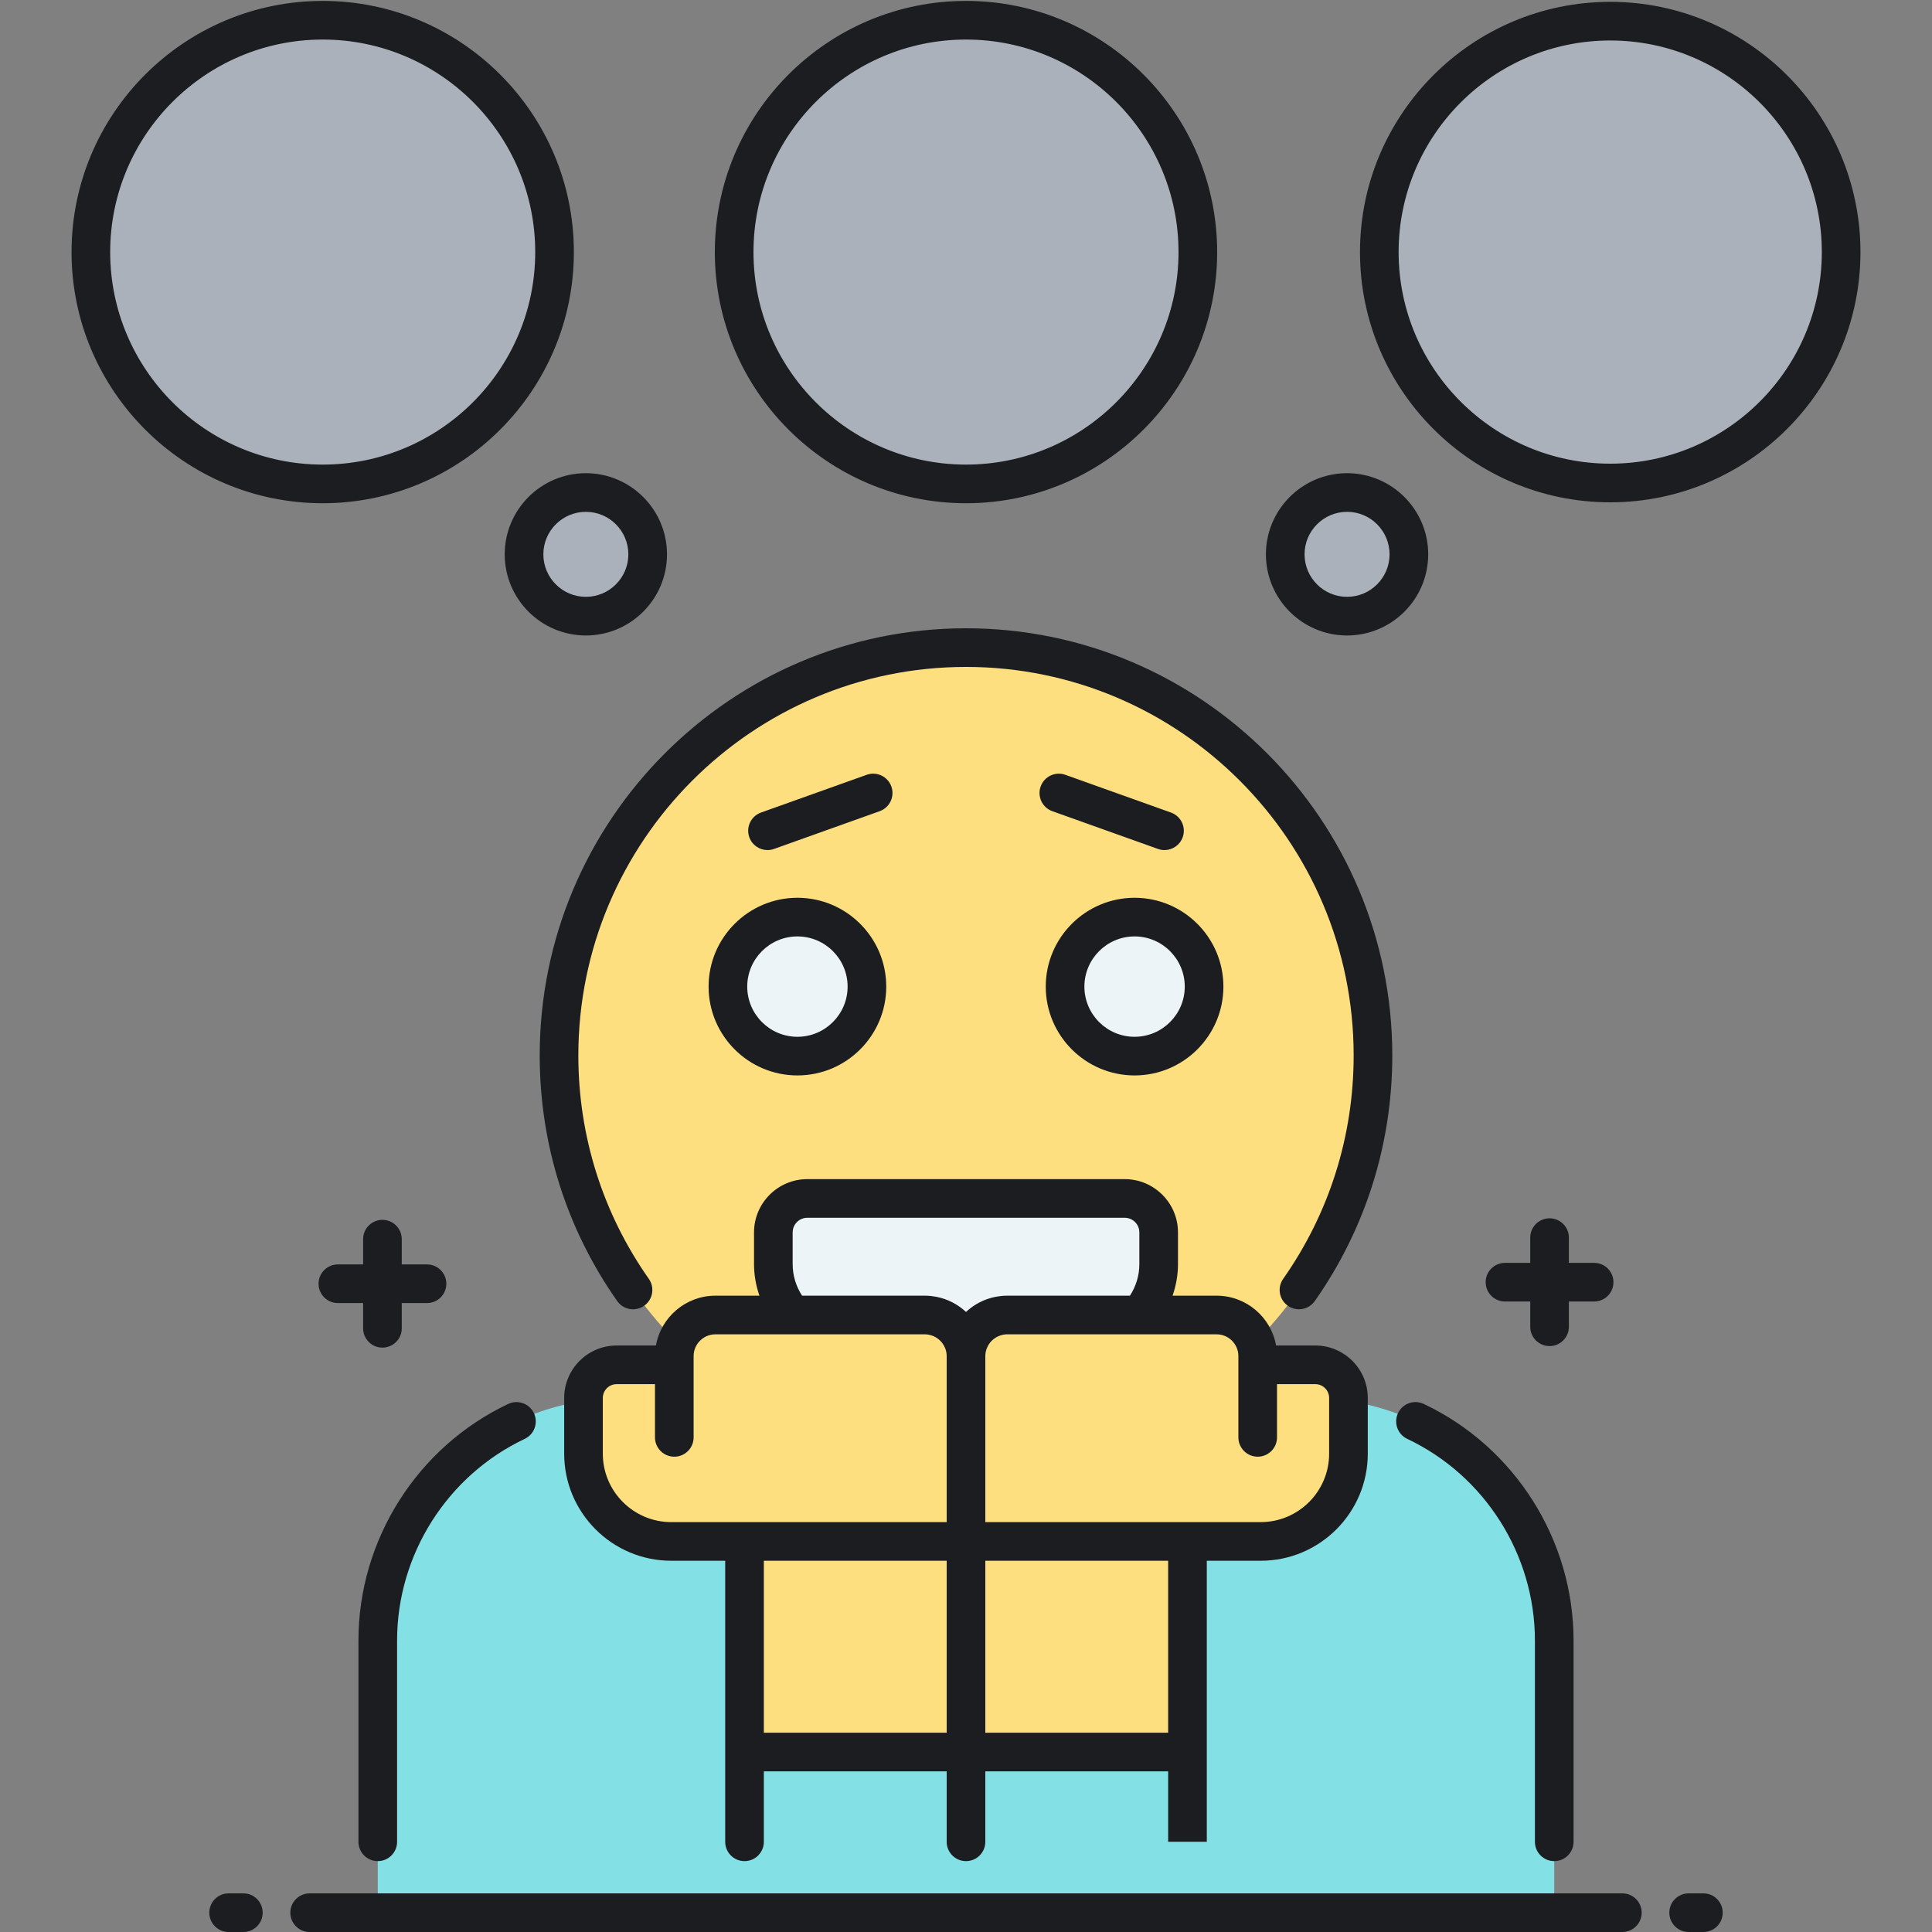 <?xml version="1.0" encoding="utf-8"?>
<!-- Generator: Adobe Illustrator 23.0.0, SVG Export Plug-In . SVG Version: 6.00 Build 0)  -->
<svg version="1.1" id="Layer_1" xmlns="http://www.w3.org/2000/svg" xmlns:xlink="http://www.w3.org/1999/xlink" x="0px" y="0px"
	 viewBox="0 0 500 500" style="enable-background:new 0 0 500 500;" xml:space="preserve">
<rect x="0" y="0" width="500" height="500" fill="#808080" stroke="none"/>
<style type="text/css">
	.st0{fill:#83E1E5;}
	.st1{fill:#AAB1BA;}
	.st2{fill:#FDDF7F;}
	.st3{fill:#ECF4F7;}
	.st4{fill:#1C1D21;}
</style>
<path class="st2" d="M174.508,350.961v2.256h-14.923c-4.737,0-8.577,3.84-8.577,8.577v14.416c0,0.867,0.053,1.721,0.148,2.562
	c1.273,11.337,10.887,20.15,22.564,20.15h18.963l0,0h0h0l0,54.501h114.636l0-54.501h0h0l0,0h18.952
	c11.308,0,20.682-8.266,22.419-19.084c0.016-0.099,0.032-0.197,0.047-0.297c0.16-1.088,0.245-2.199,0.245-3.331v-13.624h0v-0.792
	c0-4.737-3.84-8.577-8.577-8.577h-14.911v-2.256c0-1.257-0.229-2.457-0.629-3.575c18.83-19.069,30.462-45.29,30.462-74.237
	c0-58.293-47.156-105.55-105.325-105.55s-105.325,47.257-105.325,105.55c0,28.947,11.632,55.168,30.462,74.237
	C174.737,348.504,174.508,349.704,174.508,350.961z"/>
<g>
	<path class="st3" d="M239.361,340.322c4.536,0,8.398,2.844,9.929,6.841h1.421c1.53-3.997,5.393-6.841,9.928-6.841h34.252
		c3.086-3.521,4.971-8.121,4.971-13.172v-8.204c0-4.853-3.934-8.786-8.786-8.786h-82.152c-4.852,0-8.786,3.934-8.786,8.786v8.204
		c0,5.051,1.885,9.65,4.971,13.172H239.361z"/>
</g>
<g>
	<path class="st0" d="M348.98,362.586v13.624c0,12.543-10.168,22.711-22.711,22.711h-18.952l0,54.501H192.682l0-54.501H173.72
		c-12.543,0-22.712-10.168-22.712-22.712v-13.621c-30.129,4.516-53.244,30.53-53.244,61.981V495h94.917h114.636h94.917v-70.431
		C402.235,393.114,379.115,367.099,348.98,362.586z"/>
</g>
<g>
	<circle class="st3" cx="206.372" cy="255.332" r="17.988"/>
</g>
<g>
	<circle class="st3" cx="293.628" cy="255.332" r="17.988"/>
</g>
<g>
	<g>
		<circle class="st1" cx="83.515" cy="65.237" r="60"/>
	</g>
</g>
<g>
	<g>
		<circle class="st1" cx="151.619" cy="143.462" r="16"/>
	</g>
</g>
<g>
	<g>
		
			<ellipse transform="matrix(0.999 -0.033 0.033 0.999 -1.925 13.888)" class="st1" cx="416.246" cy="64.761" rx="59.761" ry="59.761"/>
	</g>
</g>
<g>
	<g>
		<circle class="st1" cx="348.618" cy="143.462" r="16"/>
	</g>
</g>
<g>
	<g>
		<circle class="st1" cx="250" cy="65.237" r="60"/>
	</g>
</g>
<path class="st4" d="M103.976,320.695v6.534h6.535c2.761,0,5,2.238,5,5s-2.239,5-5,5h-6.535v6.534c0,2.762-2.239,5-5,5s-5-2.238-5-5
	v-6.534h-6.535c-2.761,0-5-2.238-5-5s2.239-5,5-5h6.535v-6.534c0-2.762,2.239-5,5-5S103.976,317.934,103.976,320.695z
	 M401.024,315.295c-2.761,0-5,2.238-5,5v6.534h-6.535c-2.761,0-5,2.238-5,5s2.239,5,5,5h6.535v6.535c0,2.762,2.239,5,5,5
	s5-2.238,5-5v-6.535h6.535c2.761,0,5-2.238,5-5s-2.239-5-5-5h-6.535v-6.534C406.024,317.533,403.785,315.295,401.024,315.295z
	 M250,162.599c-60.833,0-110.325,49.593-110.325,110.55c0,22.913,6.937,44.895,20.06,63.568c1.587,2.259,4.706,2.803,6.966,1.216
	c2.259-1.588,2.804-4.706,1.216-6.966c-11.934-16.981-18.242-36.975-18.242-57.818c0-55.443,45.006-100.55,100.325-100.55
	s100.325,45.106,100.325,100.55c0,20.844-6.308,40.837-18.242,57.818c-1.588,2.26-1.043,5.378,1.216,6.966
	c0.875,0.614,1.877,0.909,2.871,0.909c1.573,0,3.122-0.74,4.095-2.125c13.124-18.674,20.06-40.655,20.06-63.568
	C360.325,212.191,310.833,162.599,250,162.599z M440.835,490h-3.813c-2.761,0-5,2.238-5,5s2.239,5,5,5h3.813c2.761,0,5-2.238,5-5
	S443.597,490,440.835,490z M419.862,490H80.138c-2.761,0-5,2.238-5,5s2.239,5,5,5h339.725c2.761,0,5-2.238,5-5
	S422.624,490,419.862,490z M62.978,490h-3.813c-2.761,0-5,2.238-5,5s2.239,5,5,5h3.813c2.761,0,5-2.238,5-5S65.739,490,62.978,490z
	 M97.765,481.658c2.761,0,5-2.238,5-5v-52.089c0-22.214,12.965-42.698,33.03-52.185c2.497-1.181,3.563-4.161,2.383-6.658
	c-1.18-2.496-4.16-3.563-6.657-2.383c-23.543,11.132-38.755,35.164-38.755,61.226v52.089
	C92.765,479.42,95.003,481.658,97.765,481.658z M312.318,403.921l0,49.5c0,0.001,0,0.001,0,0.002s0,0.001,0,0.002l0,23.233h-10
	v-18.235H255v18.235c0,2.762-2.239,5-5,5s-5-2.238-5-5v-18.235h-47.318l0,18.235c0,2.762-2.239,5-5,5s-5-2.238-5-5v-23.23
	c0-0.002,0-0.003,0-0.005s0-0.003,0-0.005v-49.497H173.72c-15.28,0-27.711-12.431-27.711-27.711v-14.416
	c0-7.486,6.091-13.577,13.577-13.577h10.164c1.3-7.319,7.71-12.895,15.397-12.895h11.394c-0.908-2.611-1.402-5.366-1.402-8.172
	v-8.204c0-7.602,6.185-13.786,13.786-13.786h82.151c7.602,0,13.786,6.185,13.786,13.786v8.204c0,2.806-0.494,5.561-1.402,8.172
	h11.394c7.688,0,14.097,5.575,15.397,12.895h10.152c7.486,0,13.577,6.091,13.577,13.577v14.416c0,15.28-12.431,27.711-27.711,27.711
	H312.318z M314.854,345.322h-19.963h-34.252c-0.266,0-0.528,0.024-0.787,0.062c-0.044,0.006-0.088,0.013-0.132,0.021
	c-1.939,0.327-3.62,1.668-4.34,3.547c-0.004,0.011-0.01,0.02-0.014,0.03c-0.232,0.617-0.366,1.282-0.366,1.979v42.961h52.317
	c0,0,0,0,0,0s0,0,0,0l18.951-0.001c9.766,0,17.711-7.945,17.711-17.711v-14.416c0-1.973-1.604-3.577-3.577-3.577h-9.911v13.774
	c0,2.762-2.239,5-5,5s-5-2.238-5-5v-18.774v-2.256C320.492,347.852,317.963,345.322,314.854,345.322z M207.577,335.322h31.785
	c0.511,0,1.019,0.027,1.522,0.077c0.381,0.037,0.754,0.101,1.127,0.165c0.108,0.019,0.219,0.028,0.326,0.05
	c2.922,0.565,5.547,1.952,7.646,3.901c0.005,0.005,0.012,0.01,0.017,0.015c0.005-0.005,0.012-0.01,0.017-0.015
	c2.099-1.949,4.725-3.336,7.646-3.901c0.108-0.021,0.218-0.031,0.326-0.05c0.373-0.064,0.746-0.128,1.127-0.165
	c0.503-0.05,1.01-0.077,1.522-0.077h31.785c1.583-2.426,2.438-5.262,2.438-8.172v-8.204c0-2.088-1.698-3.786-3.786-3.786h-82.151
	c-2.088,0-3.786,1.698-3.786,3.786v8.204C205.138,330.061,205.993,332.896,207.577,335.322z M192.683,393.921
	c0.003,0,0.007,0.001,0.01,0.001H245v-42.961c0-0.697-0.133-1.362-0.366-1.979c-0.004-0.011-0.01-0.02-0.014-0.03
	c-0.719-1.879-2.4-3.22-4.34-3.547c-0.044-0.008-0.088-0.015-0.132-0.021c-0.259-0.037-0.521-0.062-0.787-0.062h-34.252h-19.963
	c-3.109,0-5.639,2.529-5.639,5.639v2.256v18.774c0,2.762-2.239,5-5,5s-5-2.238-5-5v-13.774h-9.922c-1.973,0-3.577,1.604-3.577,3.577
	v14.416c0,9.766,7.945,17.711,17.711,17.711H192.683z M245,448.423v-44.501h-47.317l0,44.501H245z M302.318,448.423v-44.501H255
	v44.501H302.318z M361.806,365.721c-1.18,2.496-0.112,5.477,2.385,6.656c20.074,9.484,33.044,29.972,33.044,52.192v52.089
	c0,2.762,2.239,5,5,5s5-2.238,5-5v-52.089c0-26.069-15.219-50.105-38.772-61.233C365.966,362.155,362.986,363.225,361.806,365.721z
	 M206.372,232.345c12.675,0,22.988,10.313,22.988,22.987c0,12.676-10.313,22.988-22.988,22.988s-22.988-10.313-22.988-22.988
	C183.384,242.657,193.697,232.345,206.372,232.345z M193.384,255.332c0,7.162,5.826,12.988,12.988,12.988
	s12.988-5.826,12.988-12.988c0-7.161-5.826-12.987-12.988-12.987S193.384,248.171,193.384,255.332z M293.628,232.345
	c12.675,0,22.988,10.313,22.988,22.987c0,12.676-10.313,22.988-22.988,22.988s-22.988-10.313-22.988-22.988
	C270.64,242.657,280.953,232.345,293.628,232.345z M293.628,242.345c-7.162,0-12.988,5.826-12.988,12.987
	c0,7.162,5.826,12.988,12.988,12.988s12.988-5.826,12.988-12.988C306.616,248.171,300.79,242.345,293.628,242.345z M198.629,219.999
	c0.559,0,1.126-0.094,1.682-0.292l27.345-9.77c2.601-0.93,3.956-3.791,3.026-6.392c-0.929-2.6-3.792-3.953-6.391-3.026l-27.345,9.77
	c-2.601,0.93-3.956,3.791-3.026,6.392C194.651,218.725,196.576,219.999,198.629,219.999z M303.053,210.289l-27.345-9.77
	c-2.597-0.928-5.461,0.427-6.391,3.026c-0.929,2.601,0.426,5.462,3.026,6.392l27.345,9.77c0.556,0.198,1.124,0.292,1.682,0.292
	c2.053,0,3.978-1.274,4.708-3.318C307.009,214.08,305.654,211.219,303.053,210.289z M151.619,122.462c11.58,0,21,9.421,21,21
	s-9.42,21-21,21s-21-9.421-21-21S140.04,122.462,151.619,122.462z M140.619,143.462c0,6.065,4.935,11,11,11s11-4.935,11-11
	s-4.935-11-11-11S140.619,137.396,140.619,143.462z M83.516,130.237c-35.841,0-65-29.159-65-65s29.159-65,65-65s65,29.159,65,65
	S119.357,130.237,83.516,130.237z M83.516,120.237c30.327,0,55-24.673,55-55s-24.673-55-55-55s-55,24.673-55,55
	S53.188,120.237,83.516,120.237z M327.618,143.462c0-11.579,9.42-21,21-21s21,9.421,21,21s-9.42,21-21,21
	S327.618,155.041,327.618,143.462z M337.618,143.462c0,6.065,4.935,11,11,11s11-4.935,11-11s-4.935-11-11-11
	S337.618,137.396,337.618,143.462z M481.484,65.239c0,35.709-29.052,64.761-64.761,64.761s-64.761-29.052-64.761-64.761
	s29.052-64.761,64.761-64.761S481.484,29.53,481.484,65.239z M471.484,65.239c0-30.195-24.565-54.761-54.761-54.761
	s-54.761,24.565-54.761,54.761S386.528,120,416.724,120S471.484,95.435,471.484,65.239z M185,65.237c0-35.841,29.159-65,65-65
	s65,29.159,65,65s-29.159,65-65,65S185,101.078,185,65.237z M195,65.237c0,30.327,24.673,55,55,55s55-24.673,55-55s-24.673-55-55-55
	S195,34.91,195,65.237z"/>
</svg>
